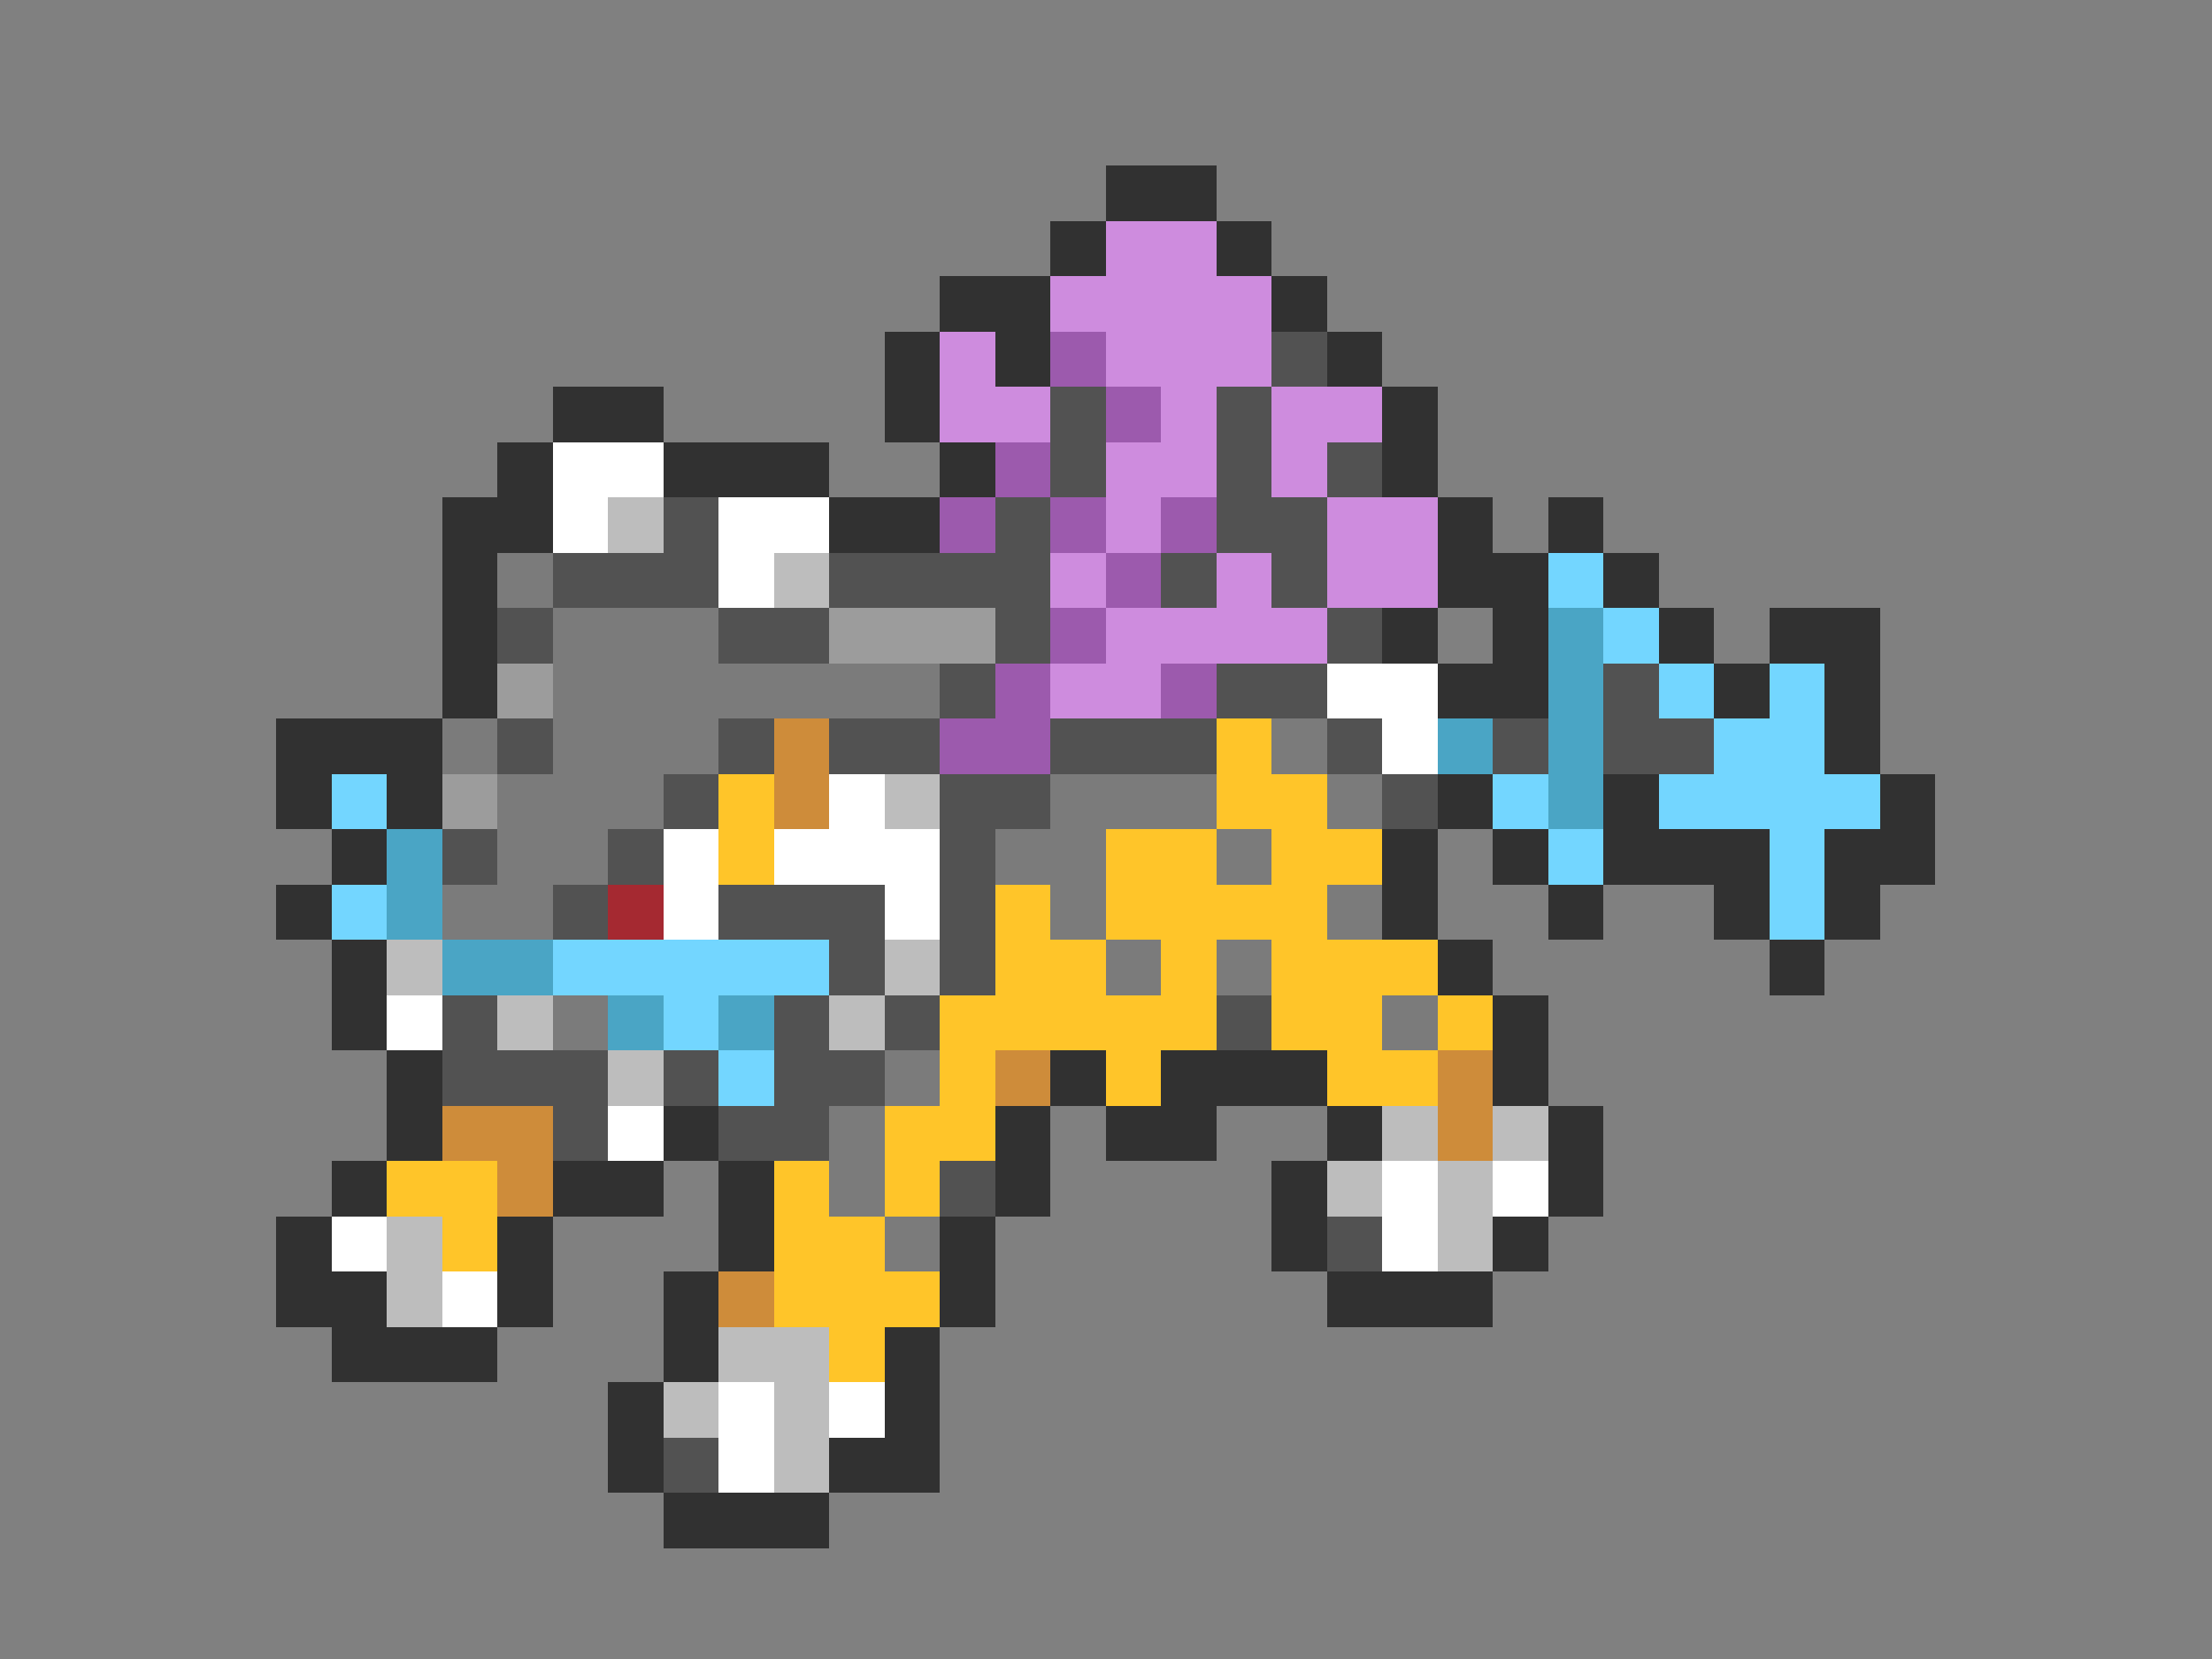 <svg xmlns="http://www.w3.org/2000/svg" viewBox="0 -0.5 40 30" shape-rendering="crispEdges">
<rect x="0" y="-0.5" width="40" height="30" fill="#808080" stroke="none"/>
<path stroke="#313131" d="M20 3h2M19 4h1M22 4h1M17 5h2M23 5h1M16 6h1M18 6h1M24 6h1M10 7h2M16 7h1M25 7h1M9 8h1M12 8h3M17 8h1M25 8h1M8 9h2M15 9h2M26 9h1M28 9h1M8 10h1M26 10h2M29 10h1M8 11h1M25 11h1M27 11h1M30 11h1M32 11h2M8 12h1M26 12h2M31 12h1M33 12h1M5 13h3M33 13h1M5 14h1M7 14h1M26 14h1M29 14h1M34 14h1M6 15h1M25 15h1M27 15h1M29 15h3M33 15h2M5 16h1M25 16h1M28 16h1M31 16h1M33 16h1M6 17h1M26 17h1M32 17h1M6 18h1M27 18h1M7 19h1M19 19h1M21 19h3M27 19h1M7 20h1M12 20h1M18 20h1M20 20h2M24 20h1M28 20h1M6 21h1M10 21h2M13 21h1M18 21h1M23 21h1M28 21h1M5 22h1M9 22h1M13 22h1M17 22h1M23 22h1M27 22h1M5 23h2M9 23h1M12 23h1M17 23h1M24 23h3M6 24h3M12 24h1M16 24h1M11 25h1M16 25h1M11 26h1M15 26h2M12 27h3" />
<path stroke="#ce8cde" d="M20 4h2M19 5h4M17 6h1M20 6h3M17 7h2M21 7h1M23 7h2M20 8h2M23 8h1M20 9h1M24 9h2M19 10h1M22 10h1M24 10h2M20 11h4M19 12h2" />
<path stroke="#9c5aad" d="M19 6h1M20 7h1M18 8h1M17 9h1M19 9h1M21 9h1M20 10h1M19 11h1M18 12h1M21 12h1M17 13h2" />
<path stroke="#525252" d="M23 6h1M19 7h1M22 7h1M19 8h1M22 8h1M24 8h1M12 9h1M18 9h1M22 9h2M10 10h3M15 10h4M21 10h1M23 10h1M9 11h1M13 11h2M18 11h1M24 11h1M17 12h1M22 12h2M29 12h1M9 13h1M13 13h1M15 13h2M19 13h3M24 13h1M27 13h1M29 13h2M12 14h1M17 14h2M25 14h1M8 15h1M11 15h1M17 15h1M10 16h1M13 16h3M17 16h1M15 17h1M17 17h1M8 18h1M14 18h1M16 18h1M22 18h1M8 19h3M12 19h1M14 19h2M10 20h1M13 20h2M17 21h1M24 22h1M12 26h1" />
<path stroke="#ffffff" d="M10 8h2M10 9h1M13 9h2M13 10h1M24 12h2M25 13h1M15 14h1M12 15h1M14 15h3M12 16h1M16 16h1M7 18h1M11 20h1M25 21h1M27 21h1M6 22h1M25 22h1M8 23h1M13 25h1M15 25h1M13 26h1" />
<path stroke="#bdbdbd" d="M11 9h1M14 10h1M16 14h1M7 17h1M16 17h1M9 18h1M15 18h1M11 19h1M25 20h1M27 20h1M24 21h1M26 21h1M7 22h1M26 22h1M7 23h1M13 24h2M12 25h1M14 25h1M14 26h1" />
<path stroke="#7b7b7b" d="M9 10h1M10 11h3M10 12h7M8 13h1M10 13h3M23 13h1M9 14h3M19 14h3M24 14h1M9 15h2M18 15h2M22 15h1M8 16h2M19 16h1M24 16h1M20 17h1M22 17h1M10 18h1M25 18h1M16 19h1M15 20h1M15 21h1M16 22h1" />
<path stroke="#73d6ff" d="M28 10h1M29 11h1M30 12h1M32 12h1M31 13h2M6 14h1M27 14h1M30 14h4M28 15h1M32 15h1M6 16h1M32 16h1M10 17h5M12 18h1M13 19h1" />
<path stroke="#9c9c9c" d="M15 11h3M9 12h1M8 14h1" />
<path stroke="#4aa5c5" d="M28 11h1M28 12h1M26 13h1M28 13h1M28 14h1M7 15h1M7 16h1M8 17h2M11 18h1M13 18h1" />
<path stroke="#ce8c3a" d="M14 13h1M14 14h1M18 19h1M26 19h1M8 20h2M26 20h1M9 21h1M13 23h1" />
<path stroke="#ffc529" d="M22 13h1M13 14h1M22 14h2M13 15h1M20 15h2M23 15h2M18 16h1M20 16h4M18 17h2M21 17h1M23 17h3M17 18h5M23 18h2M26 18h1M17 19h1M20 19h1M24 19h2M16 20h2M7 21h2M14 21h1M16 21h1M8 22h1M14 22h2M14 23h3M15 24h1" />
<path stroke="#a52931" d="M11 16h1" />
</svg>